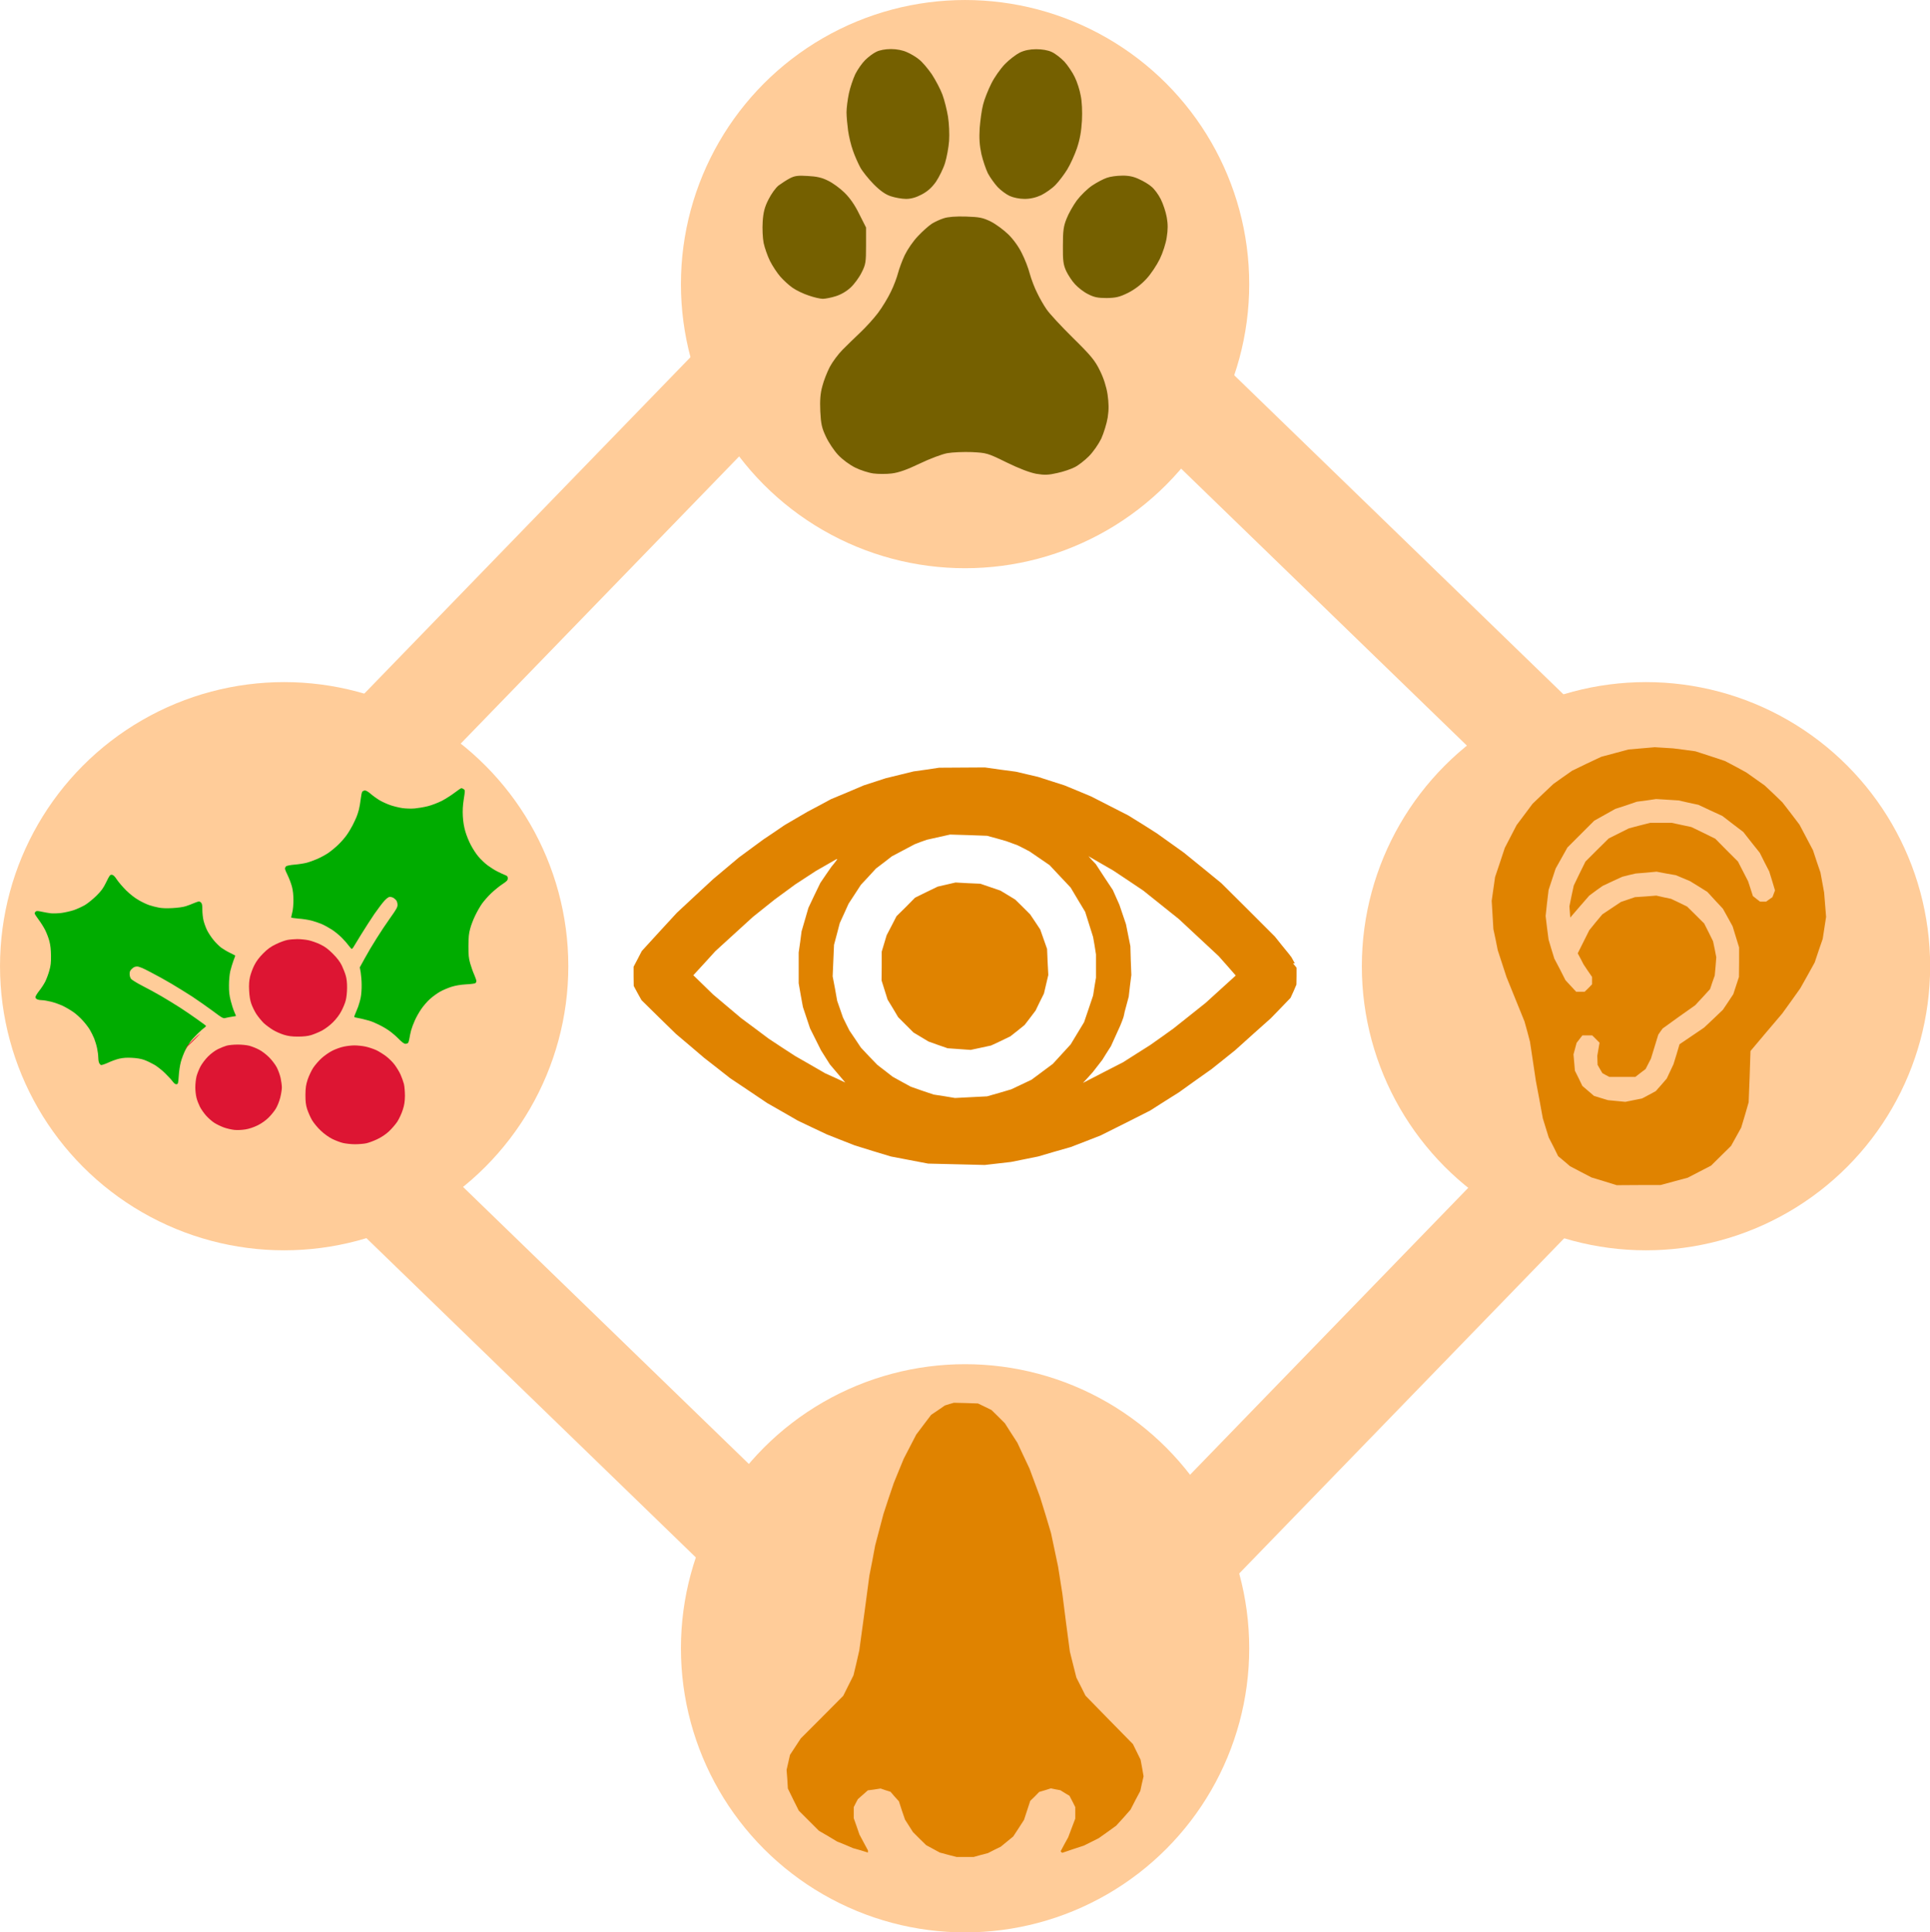 <?xml version="1.0" encoding="utf-8"?>
<svg viewBox="796.989 32.567 511.545 512.226" width="511.545" height="512.226" xmlns="http://www.w3.org/2000/svg">
  <g style="visibility: visible;" transform="matrix(1.051, 0, 0, 1.051, 749.098, -5.989)">
    <title>Instincts</title>
    <g>
      <title>Layout</title>
      <rect style="stroke-width: 26.237px; fill: rgb(255, 204, 153); paint-order: stroke; stroke: rgb(255, 204, 153); fill-opacity: 0;" height="286.667" x="277.357" y="-237.687" width="282.375" transform="matrix(-0.696, 0.718, -0.718, -0.696, 512.348, -85.908)"/>
      <ellipse style="stroke: rgb(0, 0, 0); stroke-opacity: 0; fill: rgb(255, 204, 153);" cx="117.23" cy="280.39" rx="71.66" ry="71.66"/>
      <ellipse style="stroke: rgb(0, 0, 0); stroke-opacity: 0; fill: rgb(255, 204, 153);" cx="460.666" cy="280.39" rx="71.66" ry="71.66"/>
      <ellipse style="stroke: rgb(0, 0, 0); stroke-opacity: 0; fill: rgb(255, 204, 153);" cx="288.948" cy="108.348" rx="71.66" ry="71.66"/>
      <ellipse style="stroke: rgb(0, 0, 0); stroke-opacity: 0; fill: rgb(255, 204, 153);" cx="288.948" cy="452.432" rx="71.66" ry="71.66"/>
    </g>
    <path id="path-39" d="M 465.182 225.299 L 462.874 225.156 L 459.572 225.441 L 456.269 225.725 L 452.824 226.647 L 449.38 227.571 L 445.687 229.312 L 442.03 231.087 L 439.651 232.755 L 437.308 234.424 L 434.679 236.909 L 432.052 239.43 L 430.063 242.095 L 428.039 244.792 L 426.548 247.669 L 425.057 250.546 L 423.849 254.203 L 422.607 257.895 L 422.18 260.878 L 421.754 263.897 L 421.968 267.448 L 422.18 271.034 L 422.749 273.697 L 423.281 276.36 L 424.382 279.733 L 425.482 283.108 L 427.755 288.718 L 430.028 294.328 L 430.738 296.885 L 431.412 299.442 L 432.158 304.412 L 432.904 309.384 L 433.791 314.071 L 434.645 318.758 L 435.39 321.173 L 436.136 323.587 L 437.342 325.932 L 438.515 328.311 L 440.007 329.553 L 441.497 330.832 L 444.196 332.252 L 446.93 333.673 L 450.091 334.631 L 453.286 335.624 L 458.79 335.59 L 464.294 335.59 L 467.739 334.666 L 471.183 333.743 L 474.13 332.216 L 477.077 330.69 L 479.598 328.203 L 482.119 325.718 L 483.398 323.411 L 484.676 321.102 L 485.636 317.907 L 486.558 314.71 L 486.807 308.248 L 487.02 301.785 L 490.996 297.063 L 495.01 292.34 L 497.317 289.144 L 499.59 285.949 L 501.402 282.716 L 503.212 279.449 L 504.207 276.467 L 505.236 273.484 L 505.662 270.715 L 506.088 267.945 L 505.84 264.891 L 505.591 261.802 L 505.129 259.281 L 504.668 256.76 L 503.709 253.955 L 502.786 251.15 L 501.082 247.917 L 499.377 244.686 L 497.246 241.881 L 495.08 239.076 L 492.843 236.909 L 490.57 234.78 L 488.263 233.146 L 485.954 231.513 L 483.291 230.057 L 480.592 228.636 L 476.865 227.393 L 473.136 226.187 L 470.295 225.795 L 467.49 225.441 L 465.182 225.299 Z M 466.069 238.401 L 468.91 238.579 L 471.395 239.147 L 473.882 239.68 L 476.899 241.1 L 479.918 242.485 L 482.545 244.508 L 485.208 246.533 L 487.269 249.161 L 489.363 251.788 L 490.536 254.132 L 491.742 256.476 L 492.488 258.891 L 493.199 261.27 L 492.879 262.122 L 492.559 262.973 L 491.742 263.541 L 490.962 264.109 L 490.18 264.109 L 489.434 264.109 L 488.511 263.399 L 487.623 262.69 L 487.02 260.808 L 486.416 258.961 L 485.138 256.476 L 483.86 253.99 L 480.984 251.114 L 478.143 248.237 L 475.124 246.746 L 472.107 245.29 L 469.62 244.758 L 467.135 244.225 L 464.436 244.225 L 461.737 244.225 L 459.074 244.9 L 456.375 245.61 L 453.819 246.888 L 451.263 248.167 L 448.316 251.078 L 445.403 253.99 L 443.912 257.008 L 442.456 260.026 L 441.888 262.654 L 441.355 265.282 L 441.462 266.702 L 441.568 268.122 L 443.947 265.353 L 446.362 262.583 L 448.032 261.34 L 449.735 260.133 L 452.221 258.961 L 454.707 257.825 L 456.375 257.399 L 458.08 257.008 L 460.707 256.795 L 463.336 256.546 L 465.75 257.008 L 468.2 257.434 L 469.976 258.179 L 471.751 258.925 L 473.952 260.275 L 476.154 261.66 L 478.107 263.791 L 480.06 265.886 L 481.303 268.122 L 482.511 270.324 L 483.327 272.987 L 484.144 275.651 L 484.144 279.379 L 484.108 283.108 L 483.398 285.273 L 482.687 287.44 L 481.374 289.428 L 480.06 291.381 L 477.681 293.654 L 475.302 295.891 L 472.213 297.986 L 469.124 300.08 L 468.378 302.602 L 467.597 305.123 L 466.745 306.933 L 465.891 308.744 L 464.508 310.342 L 463.122 311.905 L 461.417 312.829 L 459.678 313.752 L 457.548 314.178 L 455.453 314.604 L 453.25 314.39 L 451.085 314.178 L 449.309 313.645 L 447.57 313.113 L 446.113 311.869 L 444.621 310.591 L 443.699 308.674 L 442.74 306.757 L 442.562 304.696 L 442.384 302.637 L 442.776 301.181 L 443.166 299.726 L 443.912 298.766 L 444.621 297.844 L 445.865 297.844 L 447.108 297.844 L 448.032 298.766 L 448.954 299.69 L 448.67 301.323 L 448.386 302.992 L 448.422 304.128 L 448.458 305.265 L 449.061 306.329 L 449.665 307.36 L 450.553 307.857 L 451.44 308.318 L 454.707 308.318 L 457.974 308.318 L 459.252 307.325 L 460.565 306.329 L 461.241 305.016 L 461.915 303.702 L 462.838 300.684 L 463.762 297.666 L 464.294 296.885 L 464.862 296.103 L 468.946 293.156 L 473.065 290.245 L 474.946 288.22 L 476.829 286.161 L 477.397 284.457 L 478.001 282.752 L 478.213 280.445 L 478.391 278.136 L 478.001 276.112 L 477.575 274.087 L 476.473 271.85 L 475.338 269.613 L 473.207 267.484 L 471.041 265.353 L 469.016 264.359 L 466.993 263.399 L 465.146 263.009 L 463.264 262.583 L 460.565 262.796 L 457.902 262.973 L 456.127 263.577 L 454.352 264.181 L 452.008 265.743 L 449.665 267.306 L 447.996 269.295 L 446.362 271.318 L 444.907 274.229 L 443.45 277.142 L 444.196 278.526 L 444.907 279.911 L 445.971 281.509 L 447.072 283.108 L 447.072 284.03 L 447.072 284.953 L 446.149 285.913 L 445.191 286.836 L 444.125 286.836 L 443.06 286.836 L 441.71 285.379 L 440.361 283.924 L 438.976 281.19 L 437.556 278.491 L 436.81 276.076 L 436.1 273.697 L 435.709 270.715 L 435.355 267.732 L 435.709 264.429 L 436.1 261.162 L 436.988 258.463 L 437.876 255.766 L 439.367 253.103 L 440.858 250.438 L 444.231 247.065 L 447.604 243.692 L 450.267 242.201 L 452.932 240.71 L 455.665 239.822 L 458.364 238.898 L 460.815 238.579 L 463.228 238.224 L 466.069 238.401 Z" style="fill: rgb(224, 131, 0);"/>
    <path id="path-40" d="M 289.163 390.575 L 286.119 390.503 L 285.009 390.826 L 283.863 391.184 L 282.144 392.366 L 280.39 393.548 L 278.491 396.054 L 276.629 398.525 L 275.053 401.569 L 273.478 404.613 L 272.225 407.657 L 270.971 410.737 L 269.646 414.64 L 268.357 418.579 L 267.318 422.518 L 266.28 426.458 L 265.563 430.289 L 264.812 434.121 L 263.558 443.539 L 262.269 452.957 L 261.553 456.109 L 260.801 459.26 L 259.511 461.838 L 258.222 464.417 L 252.887 469.788 L 247.515 475.16 L 246.155 477.237 L 244.794 479.314 L 244.364 481.212 L 243.934 483.11 L 244.113 485.438 L 244.256 487.801 L 245.617 490.594 L 247.014 493.387 L 249.556 495.93 L 252.099 498.472 L 254.391 499.797 L 256.647 501.159 L 258.688 501.982 L 260.693 502.842 L 262.591 503.378 L 264.454 503.952 L 264.454 503.665 L 264.454 503.414 L 263.379 501.409 L 262.305 499.404 L 261.589 497.326 L 260.873 495.286 L 260.873 493.889 L 260.873 492.492 L 261.374 491.49 L 261.911 490.487 L 263.164 489.377 L 264.418 488.267 L 266.029 488.052 L 267.641 487.801 L 268.894 488.231 L 270.147 488.624 L 271.186 489.842 L 272.26 491.024 L 273.013 493.352 L 273.8 495.644 L 274.803 497.219 L 275.806 498.795 L 277.453 500.442 L 279.136 502.089 L 280.855 503.02 L 282.574 503.952 L 284.687 504.524 L 286.8 505.062 L 288.984 505.062 L 291.132 505.062 L 292.923 504.56 L 294.713 504.095 L 296.325 503.271 L 297.937 502.484 L 299.512 501.194 L 301.088 499.905 L 302.448 497.828 L 303.81 495.715 L 304.597 493.316 L 305.385 490.916 L 306.531 489.806 L 307.641 488.66 L 309.109 488.231 L 310.578 487.765 L 311.795 488.016 L 312.977 488.231 L 314.123 488.947 L 315.269 489.627 L 316.021 491.06 L 316.737 492.492 L 316.737 493.925 L 316.737 495.393 L 315.842 497.756 L 314.947 500.12 L 313.98 501.875 L 313.048 503.63 L 313.227 503.844 L 313.442 504.023 L 316.2 503.092 L 318.922 502.197 L 320.783 501.266 L 322.646 500.335 L 324.866 498.759 L 327.051 497.183 L 328.877 495.178 L 330.668 493.137 L 331.885 490.773 L 333.139 488.41 L 333.532 486.584 L 333.962 484.721 L 333.604 482.644 L 333.21 480.532 L 332.243 478.562 L 331.276 476.593 L 325.296 470.505 L 319.315 464.381 L 318.169 462.089 L 317.023 459.833 L 316.2 456.574 L 315.376 453.279 L 314.409 445.974 L 313.479 438.633 L 312.941 435.231 L 312.404 431.829 L 311.509 427.568 L 310.613 423.342 L 309.253 418.794 L 307.856 414.282 L 306.531 410.701 L 305.206 407.12 L 303.666 403.861 L 302.126 400.567 L 300.551 398.131 L 298.975 395.661 L 297.292 393.977 L 295.609 392.33 L 293.926 391.506 L 292.207 390.682 L 289.163 390.575 Z" style="fill: rgb(224, 131, 0);"/>
    <path id="path-42" d="M 288.171 230.287 L 282.4 230.323 L 279.187 230.807 L 275.974 231.255 L 272.448 232.12 L 268.925 232.983 L 266.16 233.882 L 263.396 234.781 L 259.25 236.542 L 255.103 238.27 L 252.166 239.86 L 249.229 241.414 L 246.327 243.108 L 243.424 244.801 L 240.799 246.598 L 238.172 248.359 L 235.062 250.641 L 231.918 252.956 L 228.67 255.685 L 225.422 258.415 L 220.827 262.664 L 216.265 266.914 L 211.843 271.718 L 207.421 276.556 L 206.384 278.559 L 205.348 280.529 L 205.348 282.947 L 205.382 285.366 L 206.349 287.163 L 207.351 288.959 L 211.705 293.245 L 216.06 297.493 L 219.618 300.5 L 223.142 303.506 L 226.425 306.063 L 229.672 308.62 L 234.371 311.765 L 239.036 314.908 L 242.907 317.12 L 246.811 319.366 L 250.439 321.093 L 254.101 322.822 L 257.59 324.203 L 261.117 325.586 L 265.677 327.003 L 270.237 328.384 L 274.937 329.283 L 279.637 330.181 L 286.788 330.353 L 293.906 330.527 L 297.223 330.147 L 300.54 329.765 L 303.961 329.076 L 307.381 328.384 L 311.494 327.175 L 315.606 326.001 L 319.372 324.549 L 323.173 323.062 L 329.392 319.953 L 335.611 316.808 L 339.24 314.494 L 342.868 312.213 L 347.014 309.242 L 351.161 306.305 L 354.098 303.956 L 357.035 301.606 L 361.526 297.563 L 366.019 293.555 L 368.541 290.963 L 371.029 288.372 L 371.789 286.714 L 372.514 285.02 L 372.548 282.877 L 372.548 280.77 L 372.1 280.218 L 371.65 279.665 L 371.858 279.665 L 372.1 279.665 L 371.684 278.904 L 371.27 278.145 L 370.995 277.799 L 370.717 277.419 L 368.886 275.172 L 367.09 272.927 L 360.353 266.188 L 353.579 259.451 L 348.846 255.581 L 344.078 251.712 L 340.691 249.293 L 337.305 246.874 L 333.71 244.593 L 330.084 242.346 L 325.418 239.963 L 320.753 237.578 L 317.369 236.162 L 314.016 234.781 L 310.664 233.709 L 307.348 232.638 L 304.548 231.982 L 301.75 231.325 L 297.845 230.807 L 293.941 230.253 L 288.171 230.287 Z M 289.828 247.324 L 294.493 247.496 L 296.912 248.152 L 299.331 248.843 L 300.748 249.361 L 302.165 249.881 L 303.685 250.641 L 305.206 251.435 L 307.727 253.162 L 310.25 254.89 L 312.911 257.724 L 315.572 260.556 L 317.403 263.631 L 319.234 266.672 L 320.236 269.852 L 321.237 273.029 L 321.617 275.208 L 321.963 277.419 L 321.963 280.356 L 321.963 283.293 L 321.584 285.538 L 321.237 287.785 L 320.098 291.171 L 318.957 294.522 L 317.263 297.321 L 315.572 300.119 L 313.325 302.573 L 311.08 305.026 L 308.385 307.031 L 305.69 309.034 L 303.133 310.244 L 300.574 311.453 L 297.535 312.351 L 294.493 313.216 L 290.451 313.423 L 286.408 313.63 L 283.713 313.181 L 281.018 312.766 L 278.15 311.798 L 275.282 310.797 L 273.001 309.552 L 270.687 308.274 L 268.786 306.789 L 266.852 305.303 L 264.743 303.126 L 262.67 300.915 L 261.219 298.738 L 259.769 296.595 L 258.939 294.938 L 258.144 293.313 L 257.418 291.205 L 256.693 289.132 L 256.139 286.022 L 255.553 282.947 L 255.725 278.973 L 255.897 275 L 256.624 272.27 L 257.348 269.506 L 258.454 267.088 L 259.561 264.635 L 261.117 262.25 L 262.67 259.867 L 264.571 257.827 L 266.471 255.754 L 268.475 254.233 L 270.479 252.678 L 273.348 251.158 L 276.216 249.637 L 277.736 249.051 L 279.291 248.498 L 282.227 247.841 L 285.164 247.184 L 289.828 247.324 Z M 323.173 254.441 L 326.283 256.238 L 330.084 258.761 L 333.884 261.316 L 338.376 264.91 L 342.868 268.503 L 347.878 273.169 L 352.888 277.833 L 355.065 280.287 L 357.208 282.741 L 353.406 286.195 L 349.605 289.65 L 345.529 292.898 L 341.485 296.112 L 338.548 298.219 L 335.611 300.292 L 332.227 302.434 L 328.805 304.612 L 323.76 307.203 L 318.681 309.829 L 319.924 308.482 L 321.134 307.135 L 322.343 305.579 L 323.553 304.024 L 324.624 302.297 L 325.73 300.569 L 326.905 297.977 L 328.079 295.386 L 328.494 294.35 L 328.874 293.313 L 329.047 292.623 L 329.184 291.931 L 329.704 289.996 L 330.221 288.061 L 330.532 285.33 L 330.878 282.601 L 330.739 278.973 L 330.636 275.346 L 330.256 273.445 L 329.876 271.546 L 329.704 270.681 L 329.532 269.817 L 328.702 267.364 L 327.872 264.91 L 327.042 263.045 L 326.213 261.178 L 324.037 257.896 L 321.895 254.615 L 320.962 253.645 L 320.064 252.644 L 323.173 254.441 Z M 256.589 253.405 L 256.727 253.405 L 256.001 254.373 L 255.242 255.304 L 253.826 257.343 L 252.443 259.383 L 250.922 262.526 L 249.437 265.671 L 248.574 268.641 L 247.709 271.614 L 247.364 274.275 L 246.983 276.935 L 246.983 280.804 L 246.983 284.675 L 247.502 287.681 L 248.054 290.688 L 248.954 293.382 L 249.852 296.077 L 251.233 298.84 L 252.616 301.606 L 253.722 303.368 L 254.861 305.164 L 256.796 307.445 L 258.732 309.726 L 256.209 308.55 L 253.686 307.41 L 249.921 305.234 L 246.119 303.057 L 242.768 300.88 L 239.418 298.668 L 235.961 296.077 L 232.471 293.487 L 228.946 290.514 L 225.387 287.509 L 222.901 285.09 L 220.412 282.671 L 223.211 279.63 L 225.975 276.589 L 230.709 272.27 L 235.408 267.986 L 238.172 265.774 L 240.937 263.563 L 243.528 261.662 L 246.119 259.762 L 248.712 258.069 L 251.302 256.376 L 253.894 254.89 L 256.485 253.405 L 256.589 253.405 Z M 289.657 259.451 L 286.546 259.279 L 284.301 259.797 L 282.054 260.314 L 279.187 261.698 L 276.318 263.114 L 274.003 265.464 L 271.654 267.777 L 270.411 270.197 L 269.167 272.581 L 268.544 274.655 L 267.922 276.728 L 267.922 280.356 L 267.888 283.984 L 268.648 286.402 L 269.409 288.821 L 270.756 291.032 L 272.07 293.245 L 274.003 295.178 L 275.938 297.113 L 277.839 298.254 L 279.739 299.394 L 282.158 300.258 L 284.543 301.087 L 287.445 301.295 L 290.348 301.503 L 292.939 300.95 L 295.496 300.396 L 297.949 299.256 L 300.368 298.081 L 302.165 296.665 L 303.961 295.214 L 305.342 293.416 L 306.726 291.585 L 307.763 289.444 L 308.833 287.301 L 309.386 284.95 L 309.938 282.601 L 309.766 279.319 L 309.628 276.036 L 308.764 273.583 L 307.901 271.13 L 306.621 269.195 L 305.342 267.294 L 303.477 265.429 L 301.611 263.598 L 299.746 262.457 L 297.845 261.316 L 295.323 260.453 L 292.801 259.589 L 289.657 259.451 Z" style="fill: rgb(224, 131, 0);"/>
    <path id="path-50" d="M 270.27 49.059 C 268.813 49.059 267.356 49.334 266.53 49.767 C 265.781 50.121 264.522 51.066 263.735 51.854 C 262.946 52.642 261.844 54.216 261.254 55.398 C 260.703 56.579 259.954 58.784 259.639 60.28 C 259.325 61.815 259.049 63.941 259.049 65.004 C 259.049 66.068 259.246 68.154 259.442 69.611 C 259.639 71.068 260.19 73.351 260.663 74.651 C 261.096 75.95 261.962 77.879 262.513 78.903 C 263.065 79.927 264.6 81.816 265.899 83.155 C 267.592 84.848 268.891 85.753 270.23 86.187 C 271.294 86.541 273.026 86.855 274.05 86.855 C 275.31 86.855 276.57 86.501 277.987 85.753 C 279.483 84.966 280.546 84.021 281.609 82.525 C 282.396 81.344 283.46 79.218 283.893 77.8 C 284.326 76.383 284.798 73.863 284.917 72.21 C 285.034 70.477 284.917 67.839 284.641 66.106 C 284.365 64.414 283.736 61.894 283.223 60.516 C 282.712 59.138 281.491 56.854 280.546 55.398 C 279.561 53.98 278.144 52.288 277.356 51.697 C 276.609 51.066 275.231 50.24 274.286 49.846 C 273.262 49.373 271.766 49.059 270.27 49.059 Z M 306.885 49.098 C 305.311 49.098 303.972 49.373 302.791 49.924 C 301.846 50.397 300.114 51.697 299.011 52.839 C 297.87 54.02 296.335 56.185 295.546 57.799 C 294.759 59.374 293.814 61.736 293.5 63.036 C 293.145 64.335 292.79 67.012 292.633 68.981 C 292.476 71.619 292.594 73.313 293.066 75.556 C 293.459 77.21 294.208 79.415 294.719 80.439 C 295.271 81.462 296.373 82.998 297.161 83.864 C 297.948 84.691 299.326 85.715 300.192 86.107 C 301.137 86.541 302.673 86.855 303.933 86.855 C 305.39 86.855 306.768 86.541 308.145 85.912 C 309.248 85.36 310.901 84.218 311.768 83.312 C 312.674 82.367 313.973 80.635 314.72 79.415 C 315.469 78.194 316.571 75.792 317.163 74.06 C 317.91 71.816 318.265 69.808 318.422 67.092 C 318.54 64.808 318.422 62.249 318.106 60.792 C 317.871 59.414 317.201 57.326 316.611 56.145 C 316.06 54.964 314.879 53.232 314.012 52.247 C 313.106 51.302 311.689 50.2 310.823 49.807 C 309.839 49.334 308.342 49.098 306.885 49.098 Z M 249.245 81.069 C 246.804 80.91 245.977 81.029 244.757 81.659 C 243.929 82.091 242.67 82.918 241.921 83.469 C 241.173 84.06 240.071 85.596 239.362 87.014 C 238.379 88.942 238.063 90.242 237.905 92.604 C 237.787 94.376 237.905 96.7 238.143 97.959 C 238.418 99.219 239.126 101.266 239.756 102.526 C 240.386 103.786 241.567 105.558 242.355 106.463 C 243.143 107.369 244.521 108.629 245.426 109.259 C 246.371 109.928 248.182 110.794 249.521 111.228 C 250.859 111.699 252.434 112.054 253.064 112.054 C 253.694 112.054 255.111 111.779 256.253 111.424 C 257.552 111.031 258.971 110.242 260.073 109.22 C 261.017 108.353 262.277 106.621 262.868 105.4 C 263.892 103.392 263.97 102.802 263.97 98.628 L 263.97 94.061 L 262.277 90.714 C 261.175 88.431 259.914 86.62 258.537 85.281 C 257.434 84.179 255.544 82.801 254.364 82.25 C 252.828 81.462 251.49 81.186 249.245 81.069 Z M 328.541 80.989 C 327.241 80.989 325.508 81.226 324.681 81.54 C 323.856 81.816 322.202 82.682 321.021 83.469 C 319.839 84.257 318.106 85.95 317.122 87.25 C 316.178 88.549 314.996 90.636 314.525 91.895 C 313.776 93.746 313.619 94.927 313.619 98.668 C 313.579 102.487 313.737 103.471 314.446 105.046 C 314.918 106.03 315.903 107.566 316.689 108.393 C 317.438 109.22 318.894 110.361 319.957 110.873 C 321.454 111.661 322.438 111.858 324.643 111.858 C 326.965 111.818 327.872 111.62 330.037 110.558 C 331.729 109.692 333.305 108.511 334.683 107.015 C 335.825 105.794 337.321 103.51 338.069 101.975 C 338.817 100.44 339.604 97.998 339.801 96.541 C 340.116 94.652 340.116 93.155 339.801 91.462 C 339.565 90.124 338.895 88.115 338.304 86.934 C 337.714 85.753 336.69 84.375 336.021 83.824 C 335.391 83.234 333.934 82.367 332.871 81.896 C 331.493 81.226 330.194 80.951 328.541 80.989 Z M 289.168 91.305 C 286.609 91.226 284.641 91.384 283.577 91.738 C 282.672 92.014 281.334 92.644 280.625 93.076 C 279.877 93.549 278.302 94.927 277.12 96.187 C 275.861 97.486 274.443 99.573 273.734 101.03 C 273.065 102.447 272.317 104.494 272.042 105.558 C 271.766 106.621 270.978 108.786 270.23 110.282 C 269.522 111.779 268.065 114.18 267.002 115.598 C 265.939 117.015 263.93 119.22 262.552 120.52 C 261.175 121.819 259.167 123.787 258.065 124.889 C 256.962 125.992 255.506 127.96 254.836 129.221 C 254.166 130.519 253.301 132.686 252.947 134.103 C 252.434 135.953 252.316 137.686 252.434 140.442 C 252.591 143.631 252.828 144.654 253.852 146.82 C 254.521 148.276 255.899 150.324 256.923 151.427 C 257.985 152.568 259.797 153.906 261.214 154.616 C 262.552 155.285 264.64 155.954 265.86 156.111 C 267.081 156.27 269.127 156.27 270.427 156.111 C 272.12 155.914 274.207 155.206 277.474 153.63 C 279.995 152.411 283.144 151.23 284.444 150.993 C 285.743 150.757 288.538 150.639 290.665 150.717 C 294.405 150.914 294.602 150.954 299.405 153.316 C 302.634 154.892 305.232 155.875 306.885 156.19 C 309.012 156.545 309.957 156.505 312.201 155.994 C 313.698 155.678 315.665 155.009 316.571 154.537 C 317.477 154.104 319.091 152.844 320.154 151.781 C 321.257 150.678 322.595 148.749 323.305 147.292 C 323.934 145.874 324.681 143.474 324.919 141.977 C 325.233 139.929 325.194 138.433 324.879 136.15 C 324.565 134.181 323.895 132.055 322.949 130.165 C 321.729 127.646 320.746 126.424 316.139 121.897 C 313.185 118.984 310.193 115.755 309.485 114.692 C 308.776 113.668 307.713 111.818 307.123 110.558 C 306.492 109.337 305.666 107.172 305.272 105.754 C 304.918 104.337 304.012 102.014 303.263 100.557 C 302.516 98.983 301.099 97.014 299.837 95.793 C 298.656 94.652 296.689 93.195 295.429 92.565 C 293.421 91.581 292.594 91.423 289.168 91.305 Z" style="fill: rgb(117, 96, 0);"/>
    <path id="path-45" d="M 161.924 235.484 C 161.809 235.484 161.037 236.005 160.226 236.623 C 159.415 237.242 157.967 238.168 157.021 238.67 C 156.017 239.171 154.492 239.77 153.488 240.021 C 152.503 240.272 150.998 240.523 150.167 240.601 C 149.28 240.678 147.967 240.639 147.117 240.523 C 146.287 240.408 144.936 240.079 144.125 239.809 C 143.314 239.538 142.04 238.978 141.325 238.554 C 140.611 238.129 139.588 237.396 139.047 236.913 C 138.487 236.43 137.889 236.063 137.638 236.063 C 137.387 236.063 137.079 236.198 136.943 236.353 C 136.808 236.507 136.635 237.357 136.538 238.226 C 136.442 239.094 136.229 240.311 136.074 240.909 C 135.92 241.508 135.649 242.337 135.476 242.743 C 135.321 243.149 134.858 244.095 134.492 244.847 C 134.106 245.6 133.43 246.72 132.966 247.357 C 132.522 247.994 131.557 249.095 130.824 249.79 C 130.109 250.485 128.97 251.411 128.314 251.856 C 127.658 252.3 126.441 252.956 125.611 253.323 C 124.781 253.689 123.545 254.133 122.87 254.307 C 122.194 254.481 120.823 254.693 119.839 254.771 C 118.854 254.848 117.908 255.041 117.734 255.176 C 117.58 255.311 117.444 255.582 117.444 255.775 C 117.444 255.987 117.753 256.759 118.14 257.512 C 118.507 258.265 118.989 259.539 119.202 260.349 C 119.453 261.315 119.568 262.454 119.568 263.748 C 119.568 264.867 119.453 266.199 119.279 266.817 C 119.125 267.435 118.989 268.014 118.989 268.091 C 118.989 268.169 119.8 268.304 120.804 268.381 C 121.808 268.439 123.275 268.67 124.105 268.883 C 124.916 269.095 126.113 269.501 126.769 269.79 C 127.426 270.08 128.545 270.698 129.259 271.161 C 129.993 271.624 131.094 272.532 131.75 273.188 C 132.406 273.844 133.198 274.751 133.527 275.215 C 133.855 275.659 134.183 276.026 134.26 276.026 C 134.356 276.026 134.549 275.833 134.685 275.601 C 134.839 275.35 135.707 273.922 136.615 272.435 C 137.542 270.929 139.047 268.593 139.974 267.223 C 140.92 265.871 142.079 264.327 142.562 263.825 C 143.102 263.245 143.604 262.898 143.874 262.898 C 144.105 262.898 144.491 262.994 144.723 263.11 C 144.955 263.245 145.284 263.516 145.477 263.748 C 145.67 263.98 145.805 264.481 145.824 264.887 C 145.824 265.504 145.554 266.006 144.009 268.169 C 143.005 269.578 141.441 271.914 140.534 273.381 C 139.608 274.829 138.275 277.068 137.58 278.362 L 136.306 280.678 L 136.538 281.972 C 136.654 282.686 136.77 284.095 136.77 285.1 C 136.789 286.103 136.693 287.493 136.558 288.169 C 136.442 288.845 136.132 289.925 135.9 290.582 C 135.649 291.239 135.302 292.088 135.128 292.493 C 134.877 293.053 134.858 293.227 135.051 293.285 C 135.186 293.323 136.016 293.497 136.905 293.671 C 137.773 293.864 139.086 294.231 139.801 294.54 C 140.515 294.829 141.847 295.486 142.735 296.026 C 143.758 296.625 144.897 297.532 145.843 298.459 C 146.905 299.54 147.464 299.965 147.812 299.965 C 148.063 299.965 148.373 299.849 148.488 299.733 C 148.585 299.598 148.739 299.096 148.816 298.613 C 148.874 298.131 149.087 297.224 149.241 296.586 C 149.415 295.949 149.839 294.81 150.187 294.057 C 150.515 293.304 151.23 292.03 151.77 291.239 C 152.31 290.447 153.295 289.289 153.971 288.69 C 154.647 288.073 155.785 287.242 156.538 286.817 C 157.292 286.393 158.585 285.852 159.434 285.582 C 160.496 285.254 161.654 285.061 163.102 284.965 C 164.28 284.907 165.341 284.772 165.476 284.656 C 165.592 284.559 165.708 284.327 165.708 284.134 C 165.708 283.941 165.457 283.227 165.168 282.551 C 164.859 281.895 164.415 280.601 164.145 279.694 C 163.759 278.284 163.701 277.647 163.701 275.253 C 163.72 273.015 163.797 272.145 164.145 270.91 C 164.357 270.061 164.936 268.574 165.399 267.628 C 165.843 266.682 166.635 265.311 167.118 264.616 C 167.62 263.922 168.662 262.724 169.454 261.972 C 170.265 261.219 171.519 260.176 172.273 259.693 C 173.431 258.921 173.624 258.709 173.624 258.227 C 173.624 257.763 173.508 257.608 172.89 257.376 C 172.504 257.222 171.654 256.836 171.017 256.508 C 170.38 256.199 169.261 255.485 168.527 254.945 C 167.813 254.403 166.732 253.38 166.172 252.686 C 165.592 252.01 164.743 250.678 164.28 249.771 C 163.797 248.863 163.18 247.338 162.909 246.373 C 162.581 245.233 162.368 243.96 162.291 242.589 C 162.214 241.064 162.272 239.925 162.523 238.264 C 162.87 236.063 162.87 236.005 162.523 235.754 C 162.33 235.6 162.059 235.484 161.924 235.484 Z M 73.795 257.338 C 73.331 257.28 73.215 257.434 72.366 259.172 C 71.594 260.755 71.189 261.315 69.876 262.628 C 69.007 263.477 67.714 264.539 66.961 264.983 C 66.208 265.408 64.954 265.987 64.161 266.257 C 63.37 266.508 61.98 266.837 61.111 266.953 C 60.223 267.068 59.007 267.107 58.408 267.049 C 57.791 266.972 56.748 266.798 56.073 266.643 C 55.146 266.431 54.779 266.431 54.586 266.585 C 54.432 266.701 54.316 266.933 54.316 267.088 C 54.316 267.223 54.76 267.918 55.3 268.632 C 55.822 269.327 56.575 270.505 56.941 271.238 C 57.327 271.991 57.81 273.265 58.022 274.076 C 58.292 275.118 58.408 276.181 58.428 277.763 C 58.447 279.501 58.35 280.312 58.003 281.509 C 57.771 282.358 57.308 283.593 56.98 284.269 C 56.633 284.945 55.938 286.007 55.435 286.624 C 54.933 287.261 54.509 287.957 54.509 288.189 C 54.509 288.439 54.682 288.652 55.011 288.768 C 55.281 288.883 55.822 288.961 56.208 288.961 C 56.594 288.961 57.617 289.134 58.466 289.347 C 59.316 289.559 60.648 290.041 61.439 290.408 C 62.231 290.795 63.409 291.49 64.065 291.953 C 64.741 292.416 65.783 293.362 66.401 294.057 C 67.038 294.733 67.83 295.775 68.197 296.374 C 68.544 296.953 69.046 297.976 69.316 298.613 C 69.567 299.27 69.914 300.37 70.049 301.084 C 70.204 301.798 70.339 302.784 70.339 303.285 C 70.339 303.787 70.416 304.405 70.532 304.694 C 70.629 304.964 70.861 305.235 71.015 305.312 C 71.189 305.37 72 305.1 72.81 304.733 C 73.621 304.347 74.895 303.884 75.648 303.71 C 76.614 303.498 77.54 303.42 78.833 303.498 C 80.05 303.556 81.092 303.729 81.922 304.019 C 82.618 304.27 83.776 304.829 84.509 305.254 C 85.243 305.699 86.46 306.644 87.212 307.397 C 87.965 308.131 88.834 309.077 89.124 309.482 C 89.529 310.003 89.799 310.196 90.089 310.158 C 90.475 310.1 90.513 309.965 90.648 308.053 C 90.706 306.915 90.957 305.312 91.189 304.482 C 91.402 303.671 91.904 302.378 92.271 301.625 C 92.657 300.872 93.255 299.868 93.602 299.386 C 93.95 298.903 94.8 297.995 95.475 297.339 C 96.131 296.702 96.903 296.026 97.174 295.852 C 97.464 295.659 97.56 295.466 97.464 295.37 C 97.348 295.273 96.363 294.54 95.244 293.749 C 94.123 292.937 92.213 291.644 90.996 290.853 C 89.78 290.061 87.637 288.768 86.267 287.957 C 84.895 287.165 82.695 285.949 81.382 285.293 C 80.07 284.617 78.833 283.844 78.621 283.593 C 78.409 283.304 78.255 282.821 78.255 282.358 C 78.255 281.741 78.37 281.47 78.853 281.026 C 79.277 280.62 79.645 280.466 80.147 280.466 C 80.629 280.466 81.652 280.891 83.544 281.895 C 85.05 282.667 87.444 283.999 88.873 284.849 C 90.301 285.698 92.637 287.145 94.046 288.053 C 95.437 288.98 97.773 290.602 99.201 291.663 C 101.769 293.575 101.827 293.613 102.541 293.42 C 102.927 293.323 103.661 293.188 104.163 293.111 C 104.684 293.053 105.089 292.956 105.089 292.937 C 105.089 292.899 104.877 292.397 104.626 291.837 C 104.375 291.258 103.97 290.003 103.738 289.057 C 103.41 287.764 103.294 286.779 103.313 285.196 C 103.313 283.902 103.448 282.493 103.642 281.625 C 103.835 280.833 104.201 279.636 104.452 278.961 C 104.722 278.284 104.915 277.725 104.877 277.686 C 104.838 277.647 104.24 277.358 103.545 277.01 C 102.849 276.682 101.885 276.103 101.383 275.737 C 100.881 275.369 99.992 274.501 99.433 273.806 C 98.854 273.111 98.12 271.991 97.773 271.296 C 97.444 270.601 97.038 269.501 96.884 268.825 C 96.73 268.169 96.595 266.953 96.595 266.141 C 96.595 265.06 96.517 264.578 96.286 264.366 C 96.131 264.192 95.881 264.057 95.726 264.057 C 95.591 264.057 95.051 264.25 94.529 264.462 C 94.027 264.694 93.081 265.041 92.444 265.253 C 91.73 265.485 90.436 265.659 89.027 265.736 C 87.56 265.813 86.344 265.774 85.552 265.601 C 84.876 265.485 83.815 265.195 83.178 264.983 C 82.54 264.771 81.324 264.192 80.475 263.69 C 79.529 263.149 78.332 262.203 77.367 261.257 C 76.517 260.407 75.474 259.191 75.05 258.555 C 74.49 257.705 74.162 257.376 73.795 257.338 Z" style="fill: rgb(0, 172, 0);"/>
    <path id="path-46" d="M 96.069 297.376 C 96.381 297.168 91.849 301.7 92.223 301.18 C 92.597 300.661 93.512 299.683 94.239 298.976 C 94.947 298.291 95.778 297.563 96.069 297.376 Z M 120.495 273.552 C 119.685 273.573 118.562 273.657 118 273.781 C 117.44 273.885 116.172 274.342 115.194 274.82 C 113.843 275.465 113.074 276.027 111.951 277.149 C 110.953 278.147 110.226 279.103 109.706 280.143 C 109.29 280.953 108.812 282.263 108.625 283.053 C 108.397 284.051 108.313 285.049 108.397 286.524 C 108.459 287.896 108.646 289.04 108.958 289.892 C 109.208 290.599 109.769 291.763 110.226 292.47 C 110.683 293.156 111.515 294.174 112.055 294.715 C 112.617 295.235 113.677 296.025 114.405 296.461 C 115.112 296.898 116.358 297.438 117.169 297.688 C 118.25 298.021 119.165 298.145 120.703 298.145 C 122.096 298.145 123.198 298.021 124.029 297.771 C 124.716 297.563 125.922 297.064 126.732 296.648 C 127.605 296.17 128.728 295.338 129.538 294.528 C 130.37 293.696 131.202 292.616 131.659 291.7 C 132.096 290.89 132.595 289.684 132.761 288.998 C 132.947 288.313 133.094 286.919 133.094 285.859 C 133.114 284.675 132.989 283.51 132.761 282.761 C 132.573 282.096 132.116 280.953 131.763 280.205 C 131.305 279.27 130.599 278.334 129.538 277.274 C 128.395 276.131 127.564 275.485 126.399 274.925 C 125.526 274.488 124.154 274.01 123.385 273.843 C 122.595 273.677 121.306 273.552 120.495 273.552 Z M 105.424 300.162 C 104.447 300.162 103.241 300.286 102.722 300.432 C 102.202 300.577 101.225 300.972 100.539 301.305 C 99.811 301.659 98.771 302.428 98.044 303.155 C 97.358 303.841 96.505 304.964 96.131 305.671 C 95.757 306.356 95.321 307.479 95.134 308.144 C 94.967 308.83 94.822 310.078 94.822 310.951 C 94.822 311.803 94.967 313.009 95.134 313.632 C 95.279 314.235 95.674 315.233 95.986 315.857 C 96.298 316.459 97.004 317.479 97.545 318.081 C 98.106 318.705 99.021 319.516 99.603 319.89 C 100.185 320.264 101.266 320.784 101.994 321.054 C 102.722 321.324 103.928 321.594 104.655 321.678 C 105.424 321.761 106.609 321.698 107.482 321.553 C 108.417 321.407 109.623 320.992 110.579 320.514 C 111.577 320.015 112.617 319.266 113.323 318.559 C 113.947 317.935 114.779 316.917 115.132 316.314 C 115.507 315.712 116.005 314.464 116.234 313.57 C 116.462 312.655 116.65 311.491 116.65 310.972 C 116.65 310.452 116.504 309.391 116.338 308.602 C 116.172 307.833 115.735 306.627 115.36 305.899 C 114.987 305.192 114.114 304.049 113.427 303.363 C 112.742 302.677 111.619 301.804 110.912 301.45 C 110.226 301.076 109.104 300.64 108.438 300.453 C 107.752 300.286 106.421 300.141 105.424 300.162 Z M 134.943 300.369 C 134.195 300.369 132.989 300.515 132.241 300.681 C 131.493 300.827 130.225 301.284 129.434 301.679 C 128.624 302.074 127.397 302.927 126.691 303.571 C 125.984 304.195 125.027 305.317 124.55 306.024 C 124.092 306.731 123.468 308.061 123.157 308.976 C 122.72 310.327 122.616 311.054 122.595 312.822 C 122.595 314.526 122.678 315.337 123.032 316.459 C 123.302 317.25 123.842 318.518 124.279 319.246 C 124.716 319.973 125.693 321.158 126.483 321.886 C 127.272 322.655 128.499 323.528 129.331 323.943 C 130.121 324.338 131.368 324.817 132.074 324.983 C 132.802 325.149 134.153 325.295 135.089 325.295 C 136.024 325.295 137.292 325.191 137.895 325.066 C 138.499 324.941 139.767 324.484 140.702 324.027 C 141.762 323.528 142.884 322.779 143.654 322.052 C 144.34 321.407 145.296 320.305 145.753 319.62 C 146.211 318.913 146.834 317.582 147.125 316.667 C 147.541 315.42 147.666 314.526 147.687 313.133 C 147.687 312.094 147.583 310.743 147.437 310.119 C 147.271 309.495 146.896 308.414 146.585 307.729 C 146.273 307.043 145.608 305.941 145.109 305.276 C 144.61 304.589 143.633 303.633 142.947 303.113 C 142.261 302.594 141.139 301.887 140.432 301.554 C 139.745 301.242 138.519 300.827 137.729 300.661 C 136.939 300.494 135.692 300.369 134.943 300.369 Z" style="fill: rgb(221, 21, 51);"/>
  </g>
</svg>